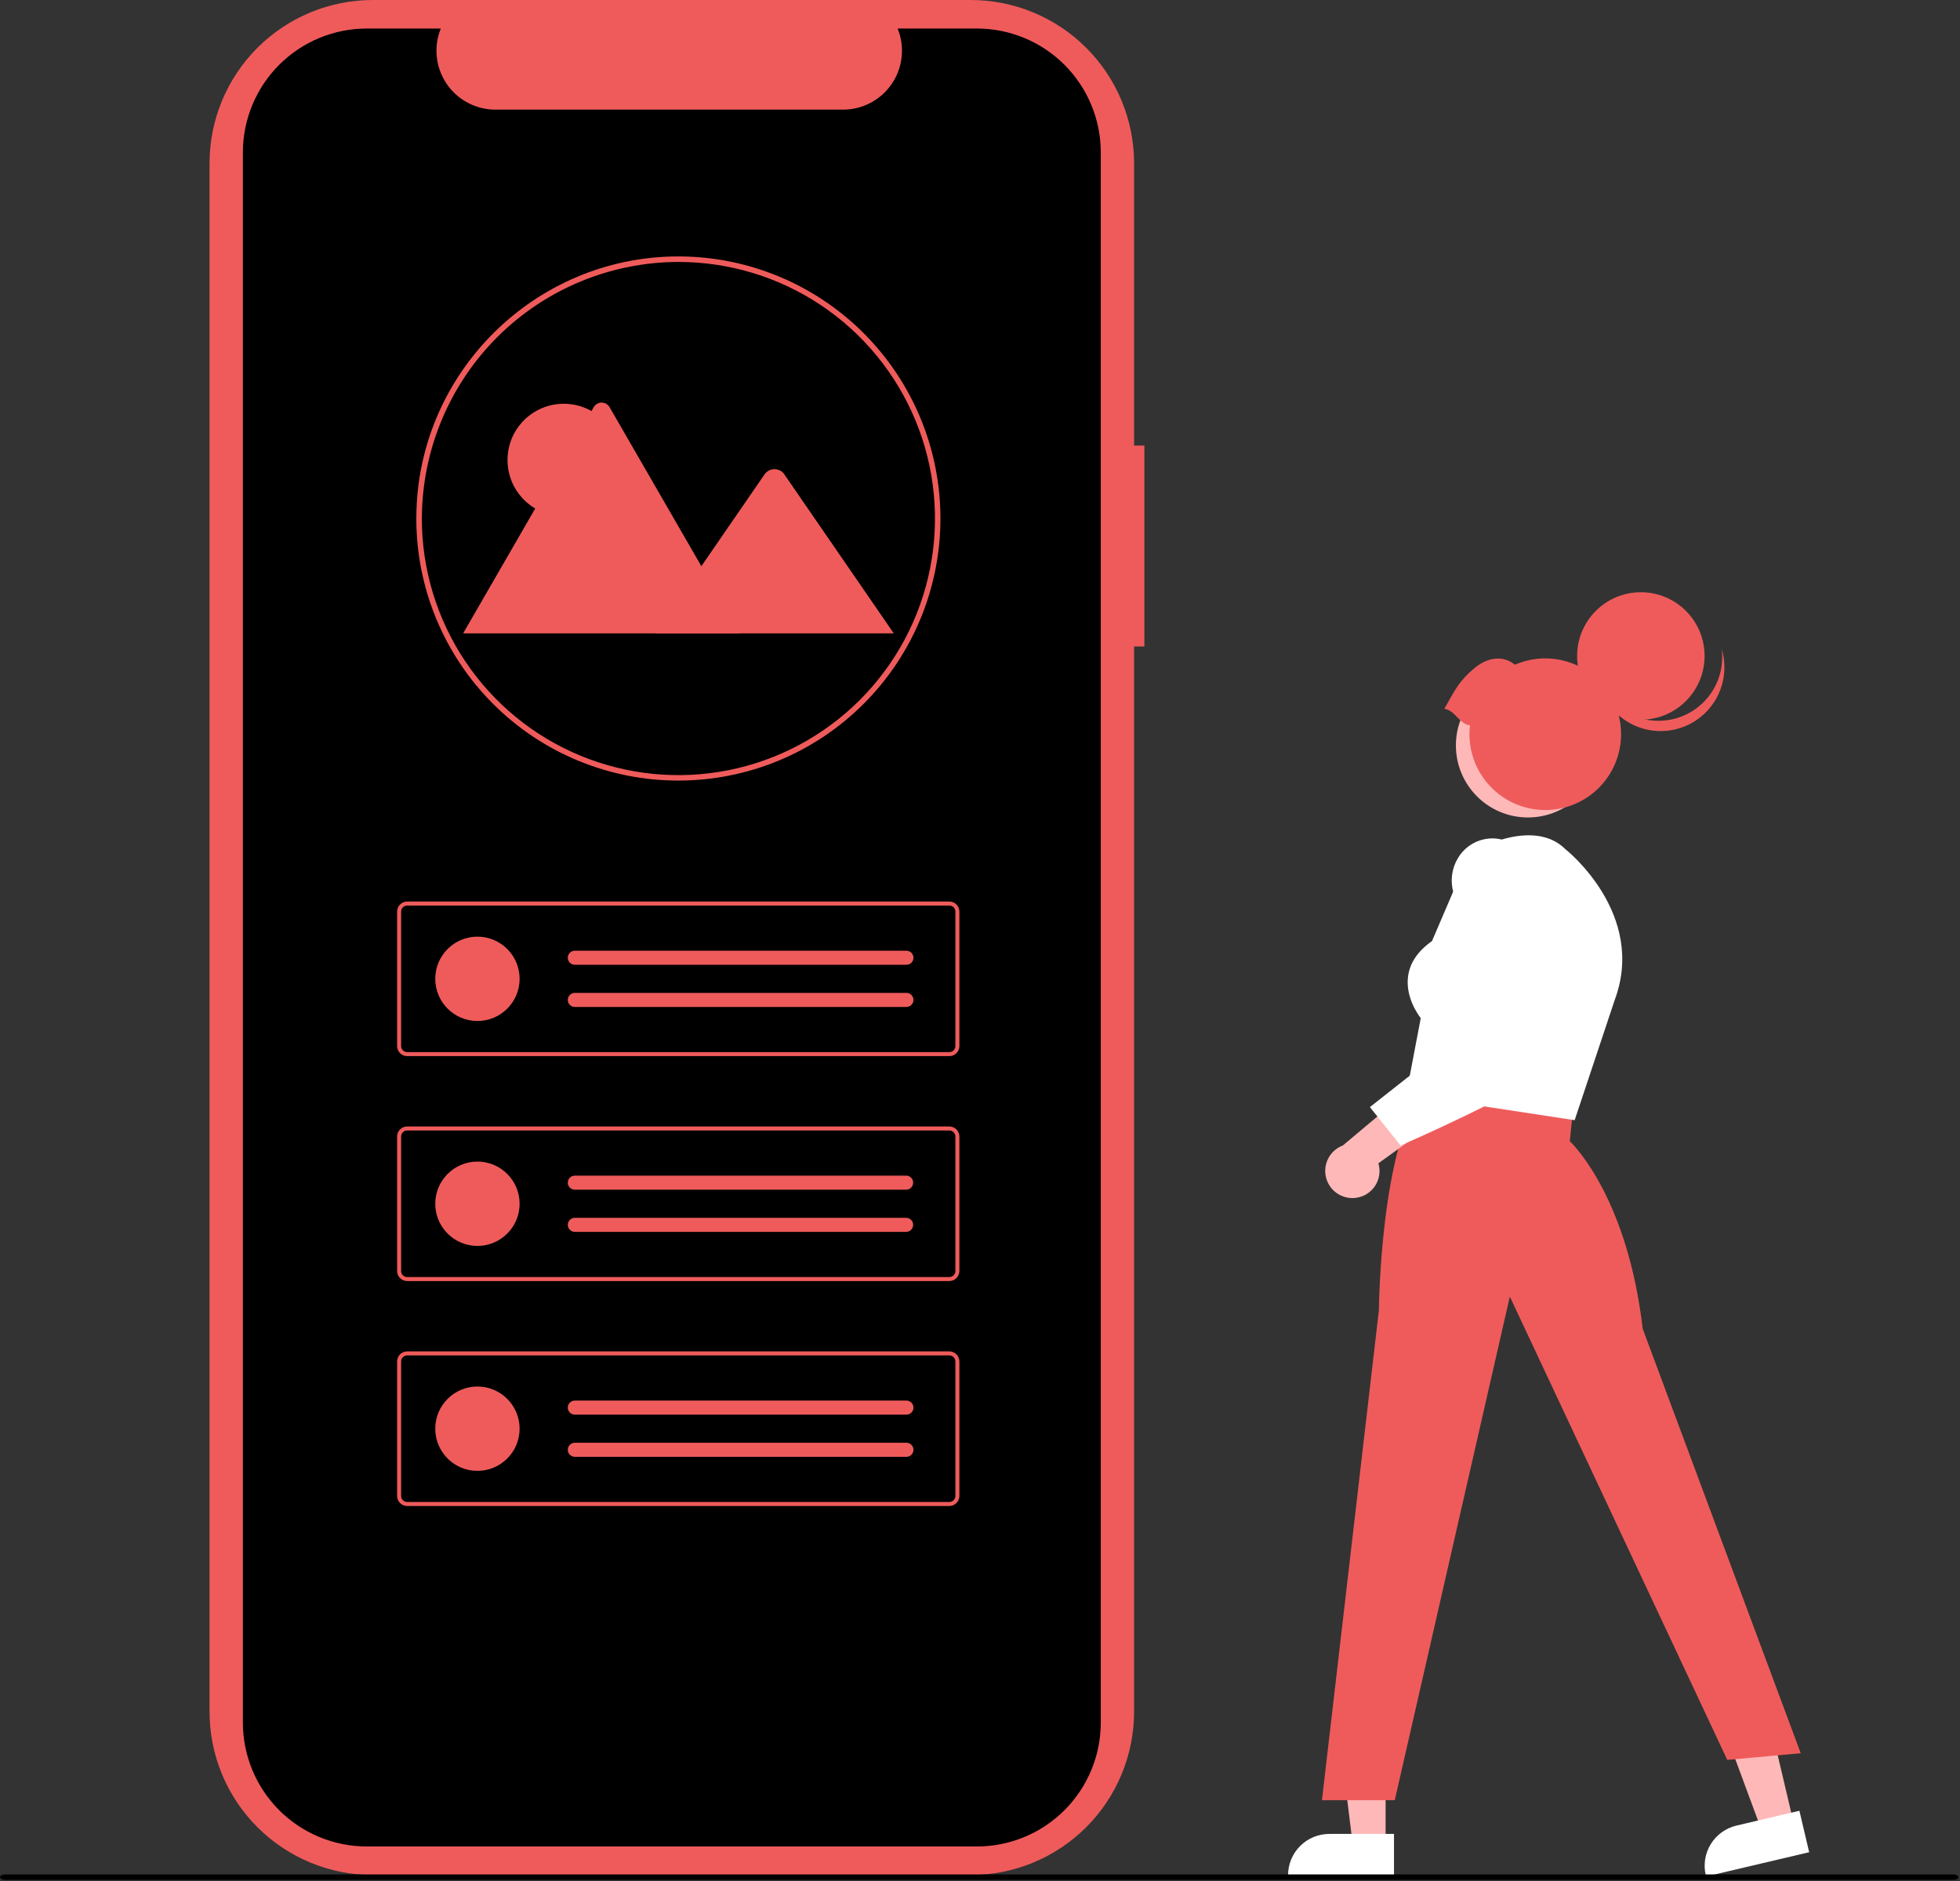 <svg width="743" height="713" viewBox="0 0 743 713" fill="none" xmlns="http://www.w3.org/2000/svg">
<rect x="0" y="0" width="743" height="713" fill="#333333" stroke="none"/>
<g clip-path="url(#clip0_8_2)">
<path d="M433.814 168.893H429.914V61.916C429.914 53.785 428.312 45.733 425.201 38.221C422.089 30.709 417.528 23.884 411.779 18.134C406.029 12.385 399.203 7.824 391.691 4.713C384.179 1.602 376.127 0.001 367.996 0.001H141.349C133.218 0.001 125.167 1.602 117.655 4.714C110.143 7.825 103.317 12.386 97.568 18.136C91.818 23.885 87.257 30.71 84.146 38.223C81.034 45.735 79.433 53.786 79.433 61.917V648.799C79.433 665.22 85.956 680.968 97.568 692.579C109.179 704.191 124.927 710.714 141.348 710.714H367.996C384.417 710.714 400.165 704.191 411.777 692.579C423.388 680.968 429.911 665.22 429.911 648.799V245.041H433.811L433.814 168.893Z" fill="#EF5B5B"/>
<path d="M417.287 57.768V652.943C417.285 665.393 412.339 677.333 403.537 686.138C394.734 694.942 382.795 699.891 370.345 699.895H139.045C126.59 699.897 114.644 694.951 105.835 686.146C97.026 677.341 92.076 665.398 92.072 652.943V57.768C92.076 45.313 97.026 33.37 105.835 24.566C114.643 15.761 126.589 10.815 139.043 10.817H167.101C165.723 14.205 165.199 17.88 165.574 21.518C165.949 25.156 167.212 28.646 169.252 31.682C171.292 34.717 174.046 37.206 177.273 38.928C180.499 40.649 184.1 41.552 187.757 41.557H319.625C323.282 41.552 326.883 40.649 330.109 38.928C333.336 37.206 336.09 34.717 338.13 31.682C340.17 28.646 341.433 25.156 341.808 21.518C342.183 17.88 341.659 14.205 340.281 10.817H370.336C382.786 10.819 394.726 15.765 403.53 24.568C412.334 33.37 417.283 45.309 417.287 57.759V57.768Z" fill="#010000"/>
<path d="M257.16 295.875C230.826 295.885 205.566 285.434 186.937 266.82C168.308 248.207 157.835 222.955 157.823 196.621V196.533C157.823 196.325 157.823 196.106 157.835 195.898C158.135 141.498 202.698 97.198 257.16 97.198C270.205 97.197 283.123 99.766 295.175 104.757C307.227 109.749 318.179 117.065 327.403 126.289C336.628 135.513 343.946 146.463 348.939 158.515C353.932 170.567 356.502 183.484 356.503 196.53C356.503 209.575 353.935 222.492 348.943 234.545C343.952 246.597 336.635 257.548 327.411 266.773C318.188 275.998 307.237 283.316 295.185 288.308C283.133 293.301 270.216 295.871 257.171 295.872H257.16V295.875ZM257.16 99.288C231.486 99.345 206.872 109.532 188.665 127.634C170.459 145.736 160.132 170.292 159.927 195.965C159.916 196.187 159.916 196.365 159.916 196.534C159.914 215.77 165.616 234.575 176.301 250.571C186.986 266.566 202.175 279.034 219.946 286.397C237.718 293.76 257.273 295.688 276.14 291.937C295.007 288.185 312.338 278.924 325.941 265.322C339.544 251.721 348.808 234.392 352.562 215.525C356.316 196.659 354.391 177.103 347.03 159.33C339.669 141.558 327.204 126.368 311.21 115.68C295.215 104.993 276.411 99.288 257.175 99.288H257.16Z" fill="#EF5B5B"/>
<path d="M213.715 195.689C225.491 195.689 235.037 186.143 235.037 174.367C235.037 162.591 225.491 153.045 213.715 153.045C201.939 153.045 192.393 162.591 192.393 174.367C192.393 186.143 201.939 195.689 213.715 195.689Z" fill="#EF5B5B"/>
<path d="M280.577 240.07H175.977C175.846 240.072 175.715 240.061 175.586 240.039L225.058 154.353C225.36 153.819 225.798 153.375 226.327 153.066C226.857 152.757 227.459 152.594 228.072 152.594C228.686 152.594 229.288 152.757 229.817 153.066C230.347 153.375 230.785 153.819 231.087 154.353L264.287 211.853L265.877 214.604L280.577 240.07Z" fill="#EF5B5B"/>
<path d="M338.813 240.071H248.345L265.875 214.607L267.136 212.772L289.98 179.588C290.384 179.08 290.89 178.663 291.466 178.364C292.042 178.065 292.674 177.89 293.322 177.852C293.969 177.813 294.618 177.911 295.225 178.14C295.832 178.368 296.385 178.722 296.846 179.178C296.964 179.308 297.074 179.445 297.175 179.588L338.813 240.071Z" fill="#EF5B5B"/>
<path d="M359.881 400.317H154.344C153.335 400.316 152.368 399.915 151.654 399.201C150.94 398.488 150.539 397.52 150.538 396.511V345.527C150.539 344.518 150.941 343.551 151.654 342.837C152.368 342.124 153.335 341.722 154.344 341.721H359.881C360.89 341.722 361.857 342.124 362.571 342.837C363.284 343.551 363.686 344.518 363.687 345.527V396.512C363.686 397.521 363.284 398.488 362.571 399.202C361.857 399.915 360.89 400.317 359.881 400.318V400.317ZM154.344 343.243C153.738 343.244 153.158 343.484 152.73 343.913C152.301 344.341 152.061 344.921 152.06 345.527V396.512C152.061 397.118 152.301 397.698 152.73 398.126C153.158 398.555 153.738 398.795 154.344 398.796H359.881C360.487 398.795 361.067 398.555 361.496 398.126C361.924 397.698 362.165 397.118 362.165 396.512V345.527C362.165 344.921 361.924 344.341 361.496 343.913C361.067 343.484 360.487 343.244 359.881 343.243H154.344Z" fill="#EF5B5B"/>
<path d="M180.987 387.005C189.816 387.005 196.973 379.848 196.973 371.019C196.973 362.19 189.816 355.033 180.987 355.033C172.158 355.033 165.001 362.19 165.001 371.019C165.001 379.848 172.158 387.005 180.987 387.005Z" fill="#EF5B5B"/>
<path d="M217.908 360.361C217.201 360.361 216.523 360.642 216.024 361.141C215.524 361.641 215.243 362.319 215.243 363.025C215.243 363.732 215.524 364.41 216.024 364.91C216.523 365.409 217.201 365.69 217.908 365.69H343.513C343.868 365.704 344.221 365.646 344.554 365.521C344.886 365.396 345.19 365.206 345.447 364.962C345.705 364.718 345.911 364.425 346.054 364.1C346.197 363.775 346.274 363.425 346.28 363.07C346.285 362.716 346.22 362.363 346.088 362.034C345.956 361.704 345.759 361.405 345.509 361.153C345.26 360.9 344.962 360.7 344.634 360.565C344.307 360.429 343.955 360.36 343.6 360.362H217.908V360.361Z" fill="#EF5B5B"/>
<path d="M217.908 376.347C217.201 376.347 216.523 376.628 216.024 377.127C215.524 377.627 215.243 378.305 215.243 379.011C215.243 379.718 215.524 380.396 216.024 380.896C216.523 381.395 217.201 381.676 217.908 381.676H343.513C343.868 381.69 344.221 381.632 344.554 381.507C344.886 381.382 345.19 381.192 345.447 380.948C345.705 380.704 345.911 380.411 346.054 380.086C346.197 379.761 346.274 379.411 346.28 379.056C346.285 378.702 346.22 378.349 346.088 378.02C345.956 377.69 345.759 377.391 345.509 377.139C345.26 376.886 344.962 376.686 344.634 376.551C344.307 376.415 343.955 376.346 343.6 376.348H217.908V376.347Z" fill="#EF5B5B"/>
<path d="M359.881 485.577H154.344C153.335 485.576 152.368 485.175 151.654 484.461C150.94 483.748 150.539 482.78 150.538 481.771V430.787C150.539 429.778 150.941 428.811 151.654 428.097C152.368 427.384 153.335 426.982 154.344 426.981H359.881C360.89 426.982 361.857 427.384 362.571 428.097C363.284 428.811 363.686 429.778 363.687 430.787V481.772C363.685 482.781 363.284 483.748 362.571 484.461C361.857 485.174 360.89 485.576 359.881 485.577ZM154.344 428.503C153.738 428.504 153.158 428.744 152.73 429.173C152.301 429.601 152.061 430.181 152.06 430.787V481.772C152.061 482.378 152.301 482.958 152.73 483.386C153.158 483.815 153.738 484.055 154.344 484.056H359.881C360.487 484.055 361.067 483.815 361.496 483.386C361.924 482.958 362.165 482.378 362.165 481.772V430.787C362.165 430.181 361.924 429.601 361.496 429.173C361.067 428.744 360.487 428.504 359.881 428.503H154.344Z" fill="#EF5B5B"/>
<path d="M180.987 472.264C189.816 472.264 196.973 465.107 196.973 456.278C196.973 447.449 189.816 440.292 180.987 440.292C172.158 440.292 165.001 447.449 165.001 456.278C165.001 465.107 172.158 472.264 180.987 472.264Z" fill="#EF5B5B"/>
<path d="M217.908 445.618C217.201 445.618 216.523 445.899 216.024 446.398C215.524 446.898 215.243 447.576 215.243 448.282C215.243 448.989 215.524 449.667 216.024 450.167C216.523 450.666 217.201 450.947 217.908 450.947H343.513C344.21 450.943 344.877 450.666 345.372 450.176C345.867 449.686 346.151 449.022 346.162 448.326C346.174 447.629 345.912 446.956 345.433 446.45C344.954 445.944 344.296 445.646 343.6 445.619H217.908V445.618Z" fill="#EF5B5B"/>
<path d="M217.908 461.607C217.201 461.607 216.523 461.888 216.024 462.387C215.524 462.887 215.243 463.565 215.243 464.272C215.243 464.978 215.524 465.656 216.024 466.156C216.523 466.655 217.201 466.936 217.908 466.936H343.513C344.21 466.932 344.877 466.656 345.372 466.166C345.867 465.676 346.151 465.011 346.162 464.315C346.174 463.618 345.912 462.945 345.433 462.439C344.954 461.933 344.296 461.635 343.6 461.608H217.908V461.607Z" fill="#EF5B5B"/>
<path d="M359.881 570.836H154.344C153.335 570.835 152.368 570.434 151.654 569.72C150.94 569.007 150.539 568.039 150.538 567.03V516.046C150.539 515.037 150.941 514.07 151.654 513.356C152.368 512.643 153.335 512.241 154.344 512.24H359.881C360.89 512.241 361.857 512.643 362.571 513.356C363.284 514.07 363.686 515.037 363.687 516.046V567.031C363.686 568.04 363.284 569.007 362.571 569.721C361.857 570.434 360.89 570.836 359.881 570.837V570.836ZM154.344 513.762C153.738 513.763 153.158 514.003 152.73 514.432C152.301 514.86 152.061 515.44 152.06 516.046V567.031C152.061 567.637 152.301 568.217 152.73 568.645C153.158 569.074 153.738 569.314 154.344 569.315H359.881C360.487 569.314 361.067 569.074 361.496 568.645C361.924 568.217 362.165 567.637 362.165 567.031V516.046C362.165 515.44 361.924 514.86 361.496 514.432C361.067 514.003 360.487 513.763 359.881 513.762H154.344Z" fill="#EF5B5B"/>
<path d="M180.987 557.524C189.816 557.524 196.973 550.367 196.973 541.538C196.973 532.709 189.816 525.552 180.987 525.552C172.158 525.552 165.001 532.709 165.001 541.538C165.001 550.367 172.158 557.524 180.987 557.524Z" fill="#EF5B5B"/>
<path d="M217.908 530.88C217.201 530.88 216.523 531.161 216.024 531.66C215.524 532.16 215.243 532.838 215.243 533.544C215.243 534.251 215.524 534.929 216.024 535.429C216.523 535.928 217.201 536.209 217.908 536.209H343.513C343.868 536.223 344.221 536.165 344.554 536.04C344.886 535.915 345.19 535.725 345.447 535.481C345.705 535.237 345.911 534.944 346.054 534.619C346.197 534.294 346.274 533.944 346.28 533.589C346.285 533.235 346.22 532.882 346.088 532.553C345.956 532.224 345.759 531.924 345.509 531.672C345.26 531.419 344.962 531.219 344.634 531.084C344.307 530.948 343.955 530.879 343.6 530.881H217.908V530.88Z" fill="#EF5B5B"/>
<path d="M217.908 546.866C217.201 546.866 216.523 547.147 216.024 547.646C215.524 548.146 215.243 548.824 215.243 549.531C215.243 550.237 215.524 550.915 216.024 551.415C216.523 551.914 217.201 552.195 217.908 552.195H343.513C343.868 552.209 344.221 552.151 344.554 552.026C344.886 551.901 345.19 551.711 345.447 551.467C345.705 551.223 345.911 550.93 346.054 550.605C346.197 550.28 346.274 549.93 346.28 549.575C346.285 549.221 346.22 548.868 346.088 548.539C345.956 548.209 345.759 547.91 345.509 547.658C345.26 547.405 344.962 547.205 344.634 547.07C344.307 546.934 343.955 546.865 343.6 546.867H217.908V546.866Z" fill="#EF5B5B"/>
<path d="M525.26 699.204H512.806L506.882 651.171H525.261L525.26 699.204Z" fill="#FEB8B8"/>
<path d="M528.436 711.275H488.282V710.767C488.282 706.622 489.929 702.647 492.86 699.716C495.79 696.785 499.765 695.138 503.91 695.138H528.437L528.436 711.275Z" fill="white"/>
<path d="M679.962 691.05L667.837 693.904L651.059 648.504L668.949 644.291L679.962 691.05Z" fill="#FEB8B8"/>
<path d="M685.821 702.072L646.736 711.272L646.62 710.778C646.149 708.78 646.076 706.709 646.406 704.682C646.735 702.656 647.461 700.715 648.541 698.969C649.621 697.223 651.034 695.707 652.7 694.508C654.366 693.308 656.252 692.449 658.25 691.978L682.122 686.357L685.821 702.072Z" fill="white"/>
<path d="M522.716 496.608C522.74 494.108 523.481 435.031 539.674 412.695L539.913 412.365L596.344 420.151L595.082 432.551C597.564 434.965 617.088 455.367 622.726 503.679L682.626 664.546L654.781 667.077L572.349 491.468L528.729 682.352H501.129L522.716 496.608Z" fill="#EF5B5B"/>
<path d="M533.063 414.875L538.579 385.915C537.499 384.525 532.714 377.85 533.779 370.025C534.474 364.92 537.521 360.443 542.838 356.716L557.138 323.354L557.331 323.241C558.294 322.674 581.059 309.51 593.47 321.93C593.78 322.17 624.337 346.43 612.07 379.148L596.922 424.598L533.063 414.875Z" fill="white"/>
<path d="M513.871 454.055C515.358 453.885 516.79 453.391 518.066 452.607C519.342 451.824 520.43 450.771 521.255 449.521C522.08 448.271 522.62 446.856 522.839 445.375C523.057 443.894 522.948 442.383 522.52 440.949L552.047 419.676L534.371 412.953L509.042 434.185C506.686 435.07 504.736 436.787 503.56 439.011C502.383 441.236 502.062 443.814 502.656 446.259C503.25 448.704 504.719 450.847 506.785 452.284C508.851 453.72 511.372 454.351 513.871 454.056V454.055Z" fill="#FEB8B8"/>
<path d="M519.298 419.641L564.376 384.125L550.976 338.338C550.344 336.17 550.166 333.895 550.452 331.655C550.737 329.415 551.481 327.258 552.637 325.318C553.707 323.489 555.147 321.904 556.865 320.665C558.583 319.425 560.541 318.557 562.614 318.118C570.331 316.485 577.336 320.806 583.431 330.963L583.478 331.055C584.486 333.52 607.97 391.571 590.039 403.986C572.498 416.129 531.824 433.807 531.415 433.986L530.938 434.192L519.298 419.641Z" fill="white"/>
<path d="M579.209 309.856C594.291 309.856 606.517 297.63 606.517 282.548C606.517 267.466 594.291 255.24 579.209 255.24C564.127 255.24 551.901 267.466 551.901 282.548C551.901 297.63 564.127 309.856 579.209 309.856Z" fill="#FEB8B8"/>
<path d="M622.02 272.798C635.362 272.798 646.178 261.982 646.178 248.64C646.178 235.298 635.362 224.482 622.02 224.482C608.678 224.482 597.862 235.298 597.862 248.64C597.862 261.982 608.678 272.798 622.02 272.798Z" fill="#EF5B5B"/>
<path d="M642.856 268.645C639.729 270.903 636.107 272.38 632.293 272.952C628.478 273.524 624.583 273.175 620.931 271.933C617.279 270.691 613.978 268.593 611.303 265.814C608.628 263.035 606.658 259.656 605.556 255.96C605.972 259.274 607.07 262.466 608.782 265.335C610.494 268.203 612.783 270.685 615.502 272.624C618.222 274.563 621.314 275.917 624.584 276.601C627.854 277.284 631.23 277.283 634.498 276.595C637.767 275.908 640.858 274.551 643.576 272.608C646.293 270.666 648.579 268.182 650.288 265.311C651.996 262.441 653.091 259.248 653.503 255.933C653.916 252.618 653.636 249.254 652.682 246.053C653.222 250.354 652.595 254.721 650.866 258.696C649.137 262.671 646.371 266.108 642.856 268.645Z" fill="#EF5B5B"/>
<path d="M547.518 268.669C551.735 261.119 553.349 257.969 558.787 253.369C563.596 249.308 569.511 248.116 574.282 251.963C580.084 249.43 586.561 248.883 592.706 250.409C598.851 251.935 604.32 255.447 608.263 260.401C612.207 265.354 614.404 271.471 614.513 277.802C614.623 284.132 612.639 290.322 608.869 295.409C605.1 300.496 599.755 304.195 593.667 305.933C587.579 307.67 581.087 307.349 575.2 305.017C569.314 302.686 564.362 298.476 561.113 293.042C557.865 287.607 556.503 281.252 557.238 274.963C553.09 274.384 551.665 269.255 547.518 268.669Z" fill="#EF5B5B"/>
<path d="M740.479 712.575H1.938C0.867 712.575 0 712.107 0 711.53C0 710.953 0.868 710.485 1.938 710.485H740.479C741.549 710.485 742.417 710.953 742.417 711.53C742.417 712.107 741.55 712.575 740.479 712.575Z" fill="black"/>
</g>
<defs>
<clipPath id="clip0_8_2">
<rect width="742.418" height="712.575" fill="white"/>
</clipPath>
</defs>
</svg>

